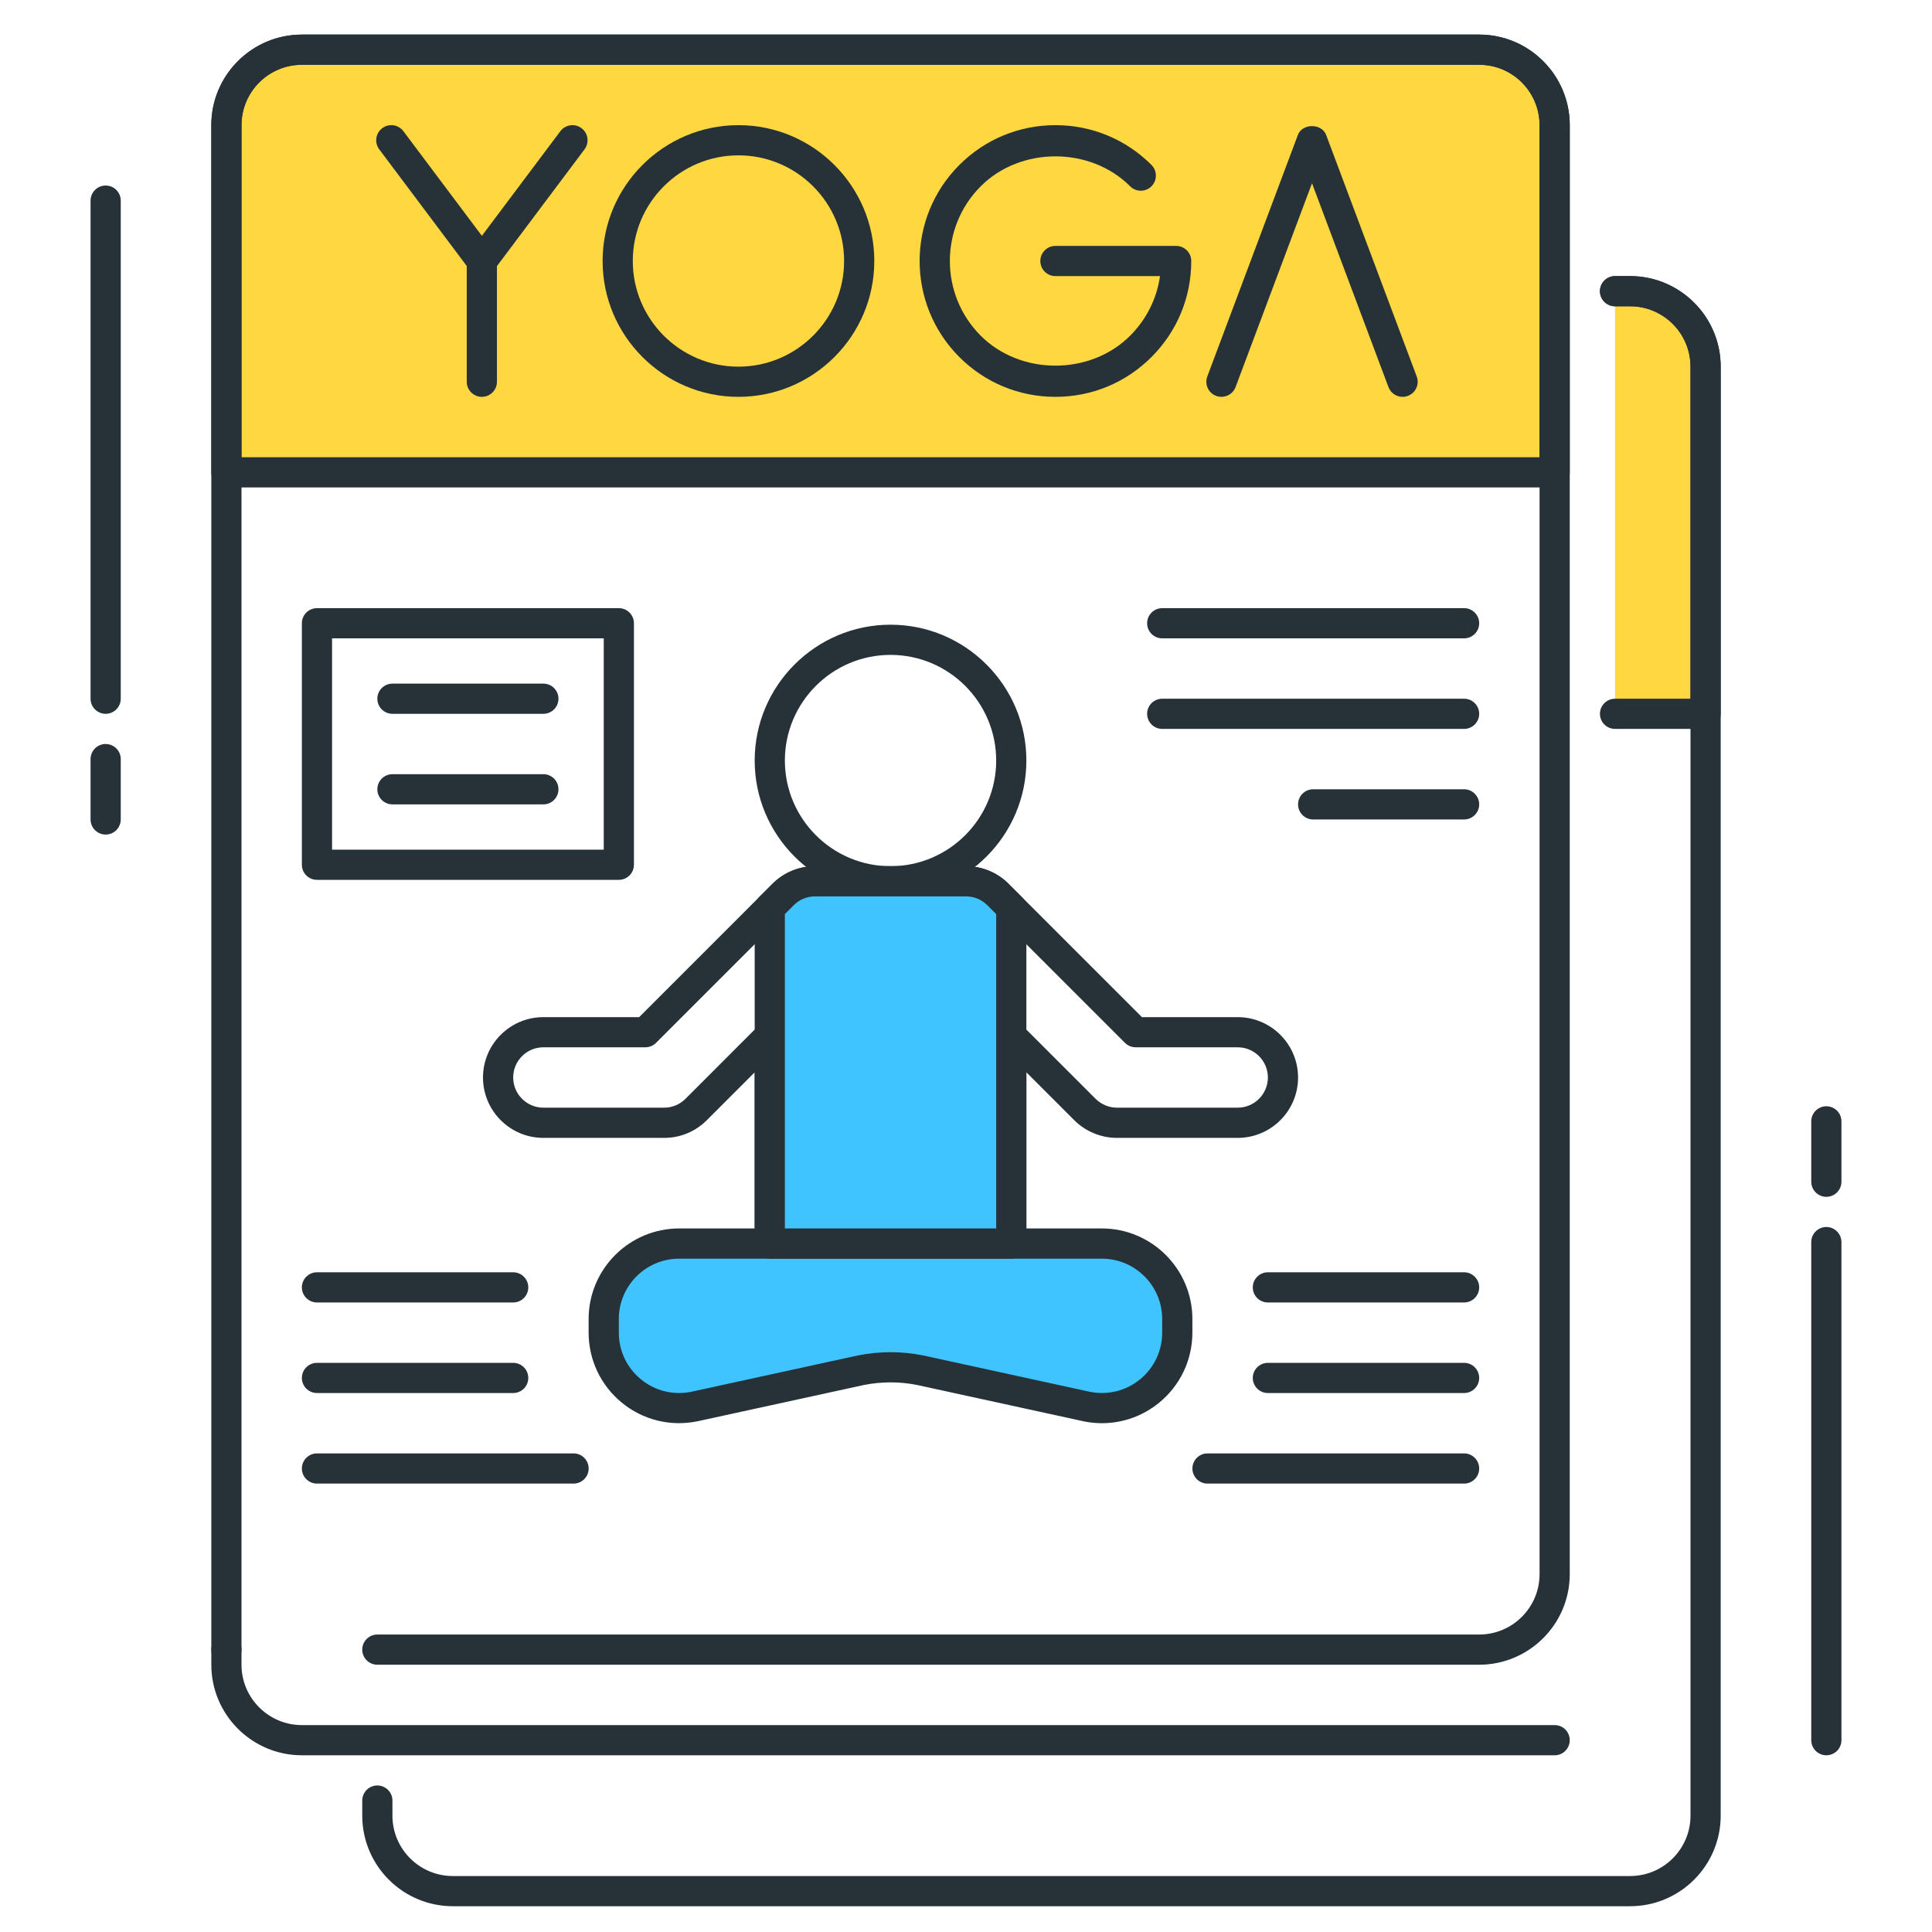 <?xml version="1.0" encoding="utf-8"?>
<!-- Generator: Adobe Illustrator 22.0.0, SVG Export Plug-In . SVG Version: 6.00 Build 0)  -->
<svg version="1.1" id="Icon_Set" xmlns="http://www.w3.org/2000/svg" xmlns:xlink="http://www.w3.org/1999/xlink" x="0px" y="0px"
	 viewBox="0 0 64 64" style="enable-background:new 0 0 64 64;" xml:space="preserve">
<style type="text/css">
	.st0{fill:#263238;}
	.st1{fill:#FFD740;}
	.st2{fill:#40C4FF;}
	.st3{fill:#FF5252;}
	.st4{fill:#FFFFFF;}
	.st5{fill:#4DB6AC;}
	.st6{fill:#4FC3F7;}
</style>
<g>
	<g>
		<path class="st0" d="M3.5,23.646c-0.276,0-0.5-0.224-0.5-0.5v-16.5c0-0.276,0.224-0.5,0.5-0.5S4,6.369,4,6.646v16.5
			C4,23.422,3.776,23.646,3.5,23.646z"/>
	</g>
	<g>
		<path class="st0" d="M3.5,27.646c-0.276,0-0.5-0.224-0.5-0.5v-2c0-0.276,0.224-0.5,0.5-0.5s0.5,0.224,0.5,0.5v2
			C4,27.422,3.776,27.646,3.5,27.646z"/>
	</g>
	<g>
		<path class="st0" d="M60.5,58.146c-0.276,0-0.5-0.224-0.5-0.5v-16.5c0-0.276,0.224-0.5,0.5-0.5s0.5,0.224,0.5,0.5v16.5
			C61,57.922,60.776,58.146,60.5,58.146z"/>
	</g>
	<g>
		<path class="st0" d="M60.5,39.646c-0.276,0-0.5-0.224-0.5-0.5v-2c0-0.276,0.224-0.5,0.5-0.5s0.5,0.224,0.5,0.5v2
			C61,39.422,60.776,39.646,60.5,39.646z"/>
	</g>
	<g>
		<path class="st1" d="M51.5,15.646h-44v-11.5c0-1.381,1.119-2.5,2.5-2.5h39c1.381,0,2.5,1.119,2.5,2.5V15.646z"/>
		<path class="st0" d="M51.5,16.146h-44c-0.276,0-0.5-0.224-0.5-0.5v-11.5c0-1.654,1.346-3,3-3h39c1.654,0,3,1.346,3,3v11.5
			C52,15.922,51.776,16.146,51.5,16.146z M8,15.146h43v-11c0-1.103-0.897-2-2-2H10c-1.103,0-2,0.897-2,2V15.146z"/>
	</g>
	<g>
		<path class="st0" d="M49,55.146H12.5c-0.276,0-0.5-0.224-0.5-0.5s0.224-0.5,0.5-0.5H49c1.103,0,2-0.897,2-2v-48
			c0-1.103-0.897-2-2-2H10c-1.103,0-2,0.897-2,2v50.5c0,0.276-0.224,0.5-0.5,0.5S7,54.922,7,54.646v-50.5c0-1.654,1.346-3,3-3h39
			c1.654,0,3,1.346,3,3v48C52,53.8,50.654,55.146,49,55.146z"/>
	</g>
	<g>
		<path class="st0" d="M51.5,58.146H10c-1.654,0-3-1.346-3-3v-0.5c0-0.276,0.224-0.5,0.5-0.5s0.5,0.224,0.5,0.5v0.5
			c0,1.103,0.897,2,2,2h41.5c0.276,0,0.5,0.224,0.5,0.5S51.776,58.146,51.5,58.146z"/>
	</g>
	<g>
		<path class="st1" d="M53.5,23.646h3v-11.5c0-1.381-1.119-2.5-2.5-2.5h-0.5"/>
		<path class="st0" d="M56.5,24.146h-3c-0.276,0-0.5-0.224-0.5-0.5s0.224-0.5,0.5-0.5H56v-11c0-1.103-0.897-2-2-2h-0.5
			c-0.276,0-0.5-0.224-0.5-0.5s0.224-0.5,0.5-0.5H54c1.654,0,3,1.346,3,3v11.5C57,23.922,56.776,24.146,56.5,24.146z"/>
	</g>
	<g>
		<path class="st0" d="M54,63.146H15c-1.654,0-3-1.346-3-3v-0.5c0-0.276,0.224-0.5,0.5-0.5s0.5,0.224,0.5,0.5v0.5
			c0,1.103,0.897,2,2,2h39c1.103,0,2-0.897,2-2v-48c0-1.103-0.897-2-2-2h-0.5c-0.276,0-0.5-0.224-0.5-0.5s0.224-0.5,0.5-0.5H54
			c1.654,0,3,1.346,3,3v48C57,61.8,55.654,63.146,54,63.146z"/>
	</g>
	<g>
		<path class="st0" d="M29.5,29.694c-2.481,0-4.5-2.019-4.5-4.5s2.019-4.5,4.5-4.5s4.5,2.019,4.5,4.5S31.981,29.694,29.5,29.694z
			 M29.5,21.694c-1.93,0-3.5,1.57-3.5,3.5s1.57,3.5,3.5,3.5s3.5-1.57,3.5-3.5S31.43,21.694,29.5,21.694z"/>
	</g>
	<g>
		<path class="st0" d="M33.5,41.694h-8c-0.276,0-0.5-0.224-0.5-0.5v-5.672l-1.586,1.586c-0.378,0.378-0.88,0.586-1.414,0.586h-4
			c-1.103,0-2-0.897-2-2s0.897-2,2-2h3.172l4.414-4.414c0.378-0.378,0.88-0.586,1.414-0.586h5c0.534,0,1.036,0.208,1.414,0.586
			l4.414,4.414H41c1.103,0,2,0.897,2,2s-0.897,2-2,2h-4c-0.526,0-1.042-0.213-1.414-0.586L34,35.522v5.672
			C34,41.471,33.776,41.694,33.5,41.694z M26,40.694h7v-6.379c0-0.202,0.122-0.385,0.309-0.462c0.187-0.077,0.402-0.035,0.545,0.108
			l2.439,2.439c0.187,0.186,0.444,0.293,0.707,0.293h4c0.552,0,1-0.449,1-1s-0.448-1-1-1h-3.379c-0.133,0-0.26-0.053-0.354-0.146
			l-4.561-4.561c-0.189-0.189-0.44-0.293-0.707-0.293h-5c-0.267,0-0.518,0.104-0.707,0.293l-4.561,4.561
			c-0.094,0.094-0.221,0.146-0.354,0.146H18c-0.552,0-1,0.449-1,1s0.448,1,1,1h4c0.267,0,0.518-0.104,0.707-0.293l2.439-2.44
			c0.144-0.143,0.359-0.187,0.545-0.108C25.878,33.93,26,34.113,26,34.315V40.694z"/>
	</g>
	<g>
		<path class="st2" d="M36.01,46.596l-5.529-1.206c-0.647-0.129-1.314-0.129-1.961,0l-5.529,1.206
			C21.444,46.906,20,45.722,20,44.145v-0.45c0-1.381,1.119-2.5,2.5-2.5h14c1.381,0,2.5,1.119,2.5,2.5v0.45
			C39,45.722,37.557,46.906,36.01,46.596z"/>
		<path class="st0" d="M36.504,47.145c-0.197,0-0.396-0.019-0.592-0.059c-0.003,0-0.006-0.001-0.009-0.002l-5.529-1.206
			c-0.577-0.114-1.17-0.114-1.757,0.002l-5.521,1.204c-0.896,0.179-1.801-0.048-2.499-0.62c-0.697-0.572-1.098-1.417-1.098-2.32
			v-0.45c0-1.654,1.346-3,3-3h14c1.654,0,3,1.346,3,3v0.45c0,0.902-0.4,1.748-1.098,2.32C37.859,46.909,37.19,47.145,36.504,47.145z
			 M36.112,46.107c0.592,0.115,1.191-0.036,1.656-0.416c0.465-0.381,0.731-0.945,0.731-1.546v-0.45c0-1.103-0.897-2-2-2h-14
			c-1.103,0-2,0.897-2,2v0.45c0,0.602,0.267,1.165,0.731,1.546c0.466,0.381,1.067,0.534,1.661,0.415l5.521-1.204
			c0.725-0.145,1.45-0.145,2.165-0.002L36.112,46.107z"/>
	</g>
	<g>
		<path class="st2" d="M33.061,29.634c-0.293-0.293-0.677-0.439-1.061-0.439h-5c-0.384,0-0.768,0.146-1.061,0.439L25.5,30.073
			v11.121h8V30.073L33.061,29.634z"/>
		<path class="st0" d="M33.5,41.694h-8c-0.276,0-0.5-0.224-0.5-0.5V30.073c0-0.133,0.053-0.26,0.146-0.354l0.439-0.439
			c0.378-0.378,0.88-0.586,1.414-0.586h5c0.534,0,1.036,0.208,1.414,0.586l0.439,0.439C33.947,29.813,34,29.94,34,30.073v11.121
			C34,41.471,33.776,41.694,33.5,41.694z M26,40.694h7V30.28l-0.293-0.293c-0.189-0.189-0.44-0.293-0.707-0.293h-5
			c-0.267,0-0.518,0.104-0.707,0.293L26,30.28V40.694z"/>
	</g>
	<g>
		<path class="st0" d="M15.962,9.146c-0.157,0-0.306-0.074-0.4-0.2l-3-4c-0.165-0.221-0.12-0.534,0.101-0.7s0.533-0.122,0.7,0.1
			l2.6,3.466l2.6-3.466c0.167-0.222,0.481-0.265,0.7-0.1c0.221,0.166,0.266,0.479,0.101,0.7l-3,4
			C16.268,9.071,16.119,9.146,15.962,9.146z"/>
	</g>
	<g>
		<path class="st0" d="M15.962,13.146c-0.276,0-0.5-0.224-0.5-0.5v-4c0-0.276,0.224-0.5,0.5-0.5s0.5,0.224,0.5,0.5v4
			C16.462,12.922,16.238,13.146,15.962,13.146z"/>
	</g>
	<g>
		<path class="st0" d="M24.462,13.146c-2.481,0-4.5-2.019-4.5-4.5s2.019-4.5,4.5-4.5s4.5,2.019,4.5,4.5S26.943,13.146,24.462,13.146
			z M24.462,5.146c-1.93,0-3.5,1.57-3.5,3.5s1.57,3.5,3.5,3.5s3.5-1.57,3.5-3.5S26.392,5.146,24.462,5.146z"/>
	</g>
	<g>
		<path class="st0" d="M34.962,13.146c-1.202,0-2.332-0.468-3.182-1.318c-1.755-1.754-1.755-4.61,0-6.364
			c0.85-0.85,1.979-1.318,3.182-1.318s2.332,0.468,3.182,1.318c0.195,0.195,0.195,0.512,0,0.707s-0.512,0.195-0.707,0
			c-1.322-1.322-3.627-1.322-4.949,0c-1.364,1.365-1.364,3.585,0,4.95c1.322,1.322,3.627,1.322,4.949,0
			c0.542-0.542,0.884-1.23,0.99-1.975h-3.465c-0.276,0-0.5-0.224-0.5-0.5s0.224-0.5,0.5-0.5h4c0.276,0,0.5,0.224,0.5,0.5
			c0,1.202-0.468,2.332-1.318,3.182C37.294,12.678,36.164,13.146,34.962,13.146z"/>
	</g>
	<g>
		<path class="st0" d="M46.462,13.146c-0.202,0-0.393-0.124-0.468-0.324l-2.532-6.752l-2.532,6.752
			c-0.097,0.259-0.387,0.387-0.644,0.292c-0.259-0.097-0.39-0.385-0.292-0.644l3-8c0.146-0.39,0.789-0.39,0.936,0l3,8
			c0.098,0.259-0.033,0.547-0.292,0.644C46.58,13.135,46.521,13.146,46.462,13.146z"/>
	</g>
	<g>
		<path class="st0" d="M17,46.146h-6.5c-0.276,0-0.5-0.224-0.5-0.5s0.224-0.5,0.5-0.5H17c0.276,0,0.5,0.224,0.5,0.5
			S17.276,46.146,17,46.146z"/>
	</g>
	<g>
		<path class="st0" d="M17,43.146h-6.5c-0.276,0-0.5-0.224-0.5-0.5s0.224-0.5,0.5-0.5H17c0.276,0,0.5,0.224,0.5,0.5
			S17.276,43.146,17,43.146z"/>
	</g>
	<g>
		<path class="st0" d="M19,49.146h-8.5c-0.276,0-0.5-0.224-0.5-0.5s0.224-0.5,0.5-0.5H19c0.276,0,0.5,0.224,0.5,0.5
			S19.276,49.146,19,49.146z"/>
	</g>
	<g>
		<path class="st0" d="M48.5,46.146H42c-0.276,0-0.5-0.224-0.5-0.5s0.224-0.5,0.5-0.5h6.5c0.276,0,0.5,0.224,0.5,0.5
			S48.776,46.146,48.5,46.146z"/>
	</g>
	<g>
		<path class="st0" d="M48.5,43.146H42c-0.276,0-0.5-0.224-0.5-0.5s0.224-0.5,0.5-0.5h6.5c0.276,0,0.5,0.224,0.5,0.5
			S48.776,43.146,48.5,43.146z"/>
	</g>
	<g>
		<path class="st0" d="M48.5,49.146H40c-0.276,0-0.5-0.224-0.5-0.5s0.224-0.5,0.5-0.5h8.5c0.276,0,0.5,0.224,0.5,0.5
			S48.776,49.146,48.5,49.146z"/>
	</g>
	<g>
		<path class="st0" d="M20.5,29.146h-10c-0.276,0-0.5-0.224-0.5-0.5v-8c0-0.276,0.224-0.5,0.5-0.5h10c0.276,0,0.5,0.224,0.5,0.5v8
			C21,28.922,20.776,29.146,20.5,29.146z M11,28.146h9v-7h-9V28.146z"/>
	</g>
	<g>
		<path class="st0" d="M48.5,21.146h-10c-0.276,0-0.5-0.224-0.5-0.5s0.224-0.5,0.5-0.5h10c0.276,0,0.5,0.224,0.5,0.5
			S48.776,21.146,48.5,21.146z"/>
	</g>
	<g>
		<path class="st0" d="M48.5,24.146h-10c-0.276,0-0.5-0.224-0.5-0.5s0.224-0.5,0.5-0.5h10c0.276,0,0.5,0.224,0.5,0.5
			S48.776,24.146,48.5,24.146z"/>
	</g>
	<g>
		<path class="st0" d="M48.5,27.146h-5c-0.276,0-0.5-0.224-0.5-0.5s0.224-0.5,0.5-0.5h5c0.276,0,0.5,0.224,0.5,0.5
			S48.776,27.146,48.5,27.146z"/>
	</g>
	<g>
		<path class="st0" d="M18,23.646h-5c-0.276,0-0.5-0.224-0.5-0.5s0.224-0.5,0.5-0.5h5c0.276,0,0.5,0.224,0.5,0.5
			S18.276,23.646,18,23.646z"/>
	</g>
	<g>
		<path class="st0" d="M18,26.646h-5c-0.276,0-0.5-0.224-0.5-0.5s0.224-0.5,0.5-0.5h5c0.276,0,0.5,0.224,0.5,0.5
			S18.276,26.646,18,26.646z"/>
	</g>
</g>
</svg>
